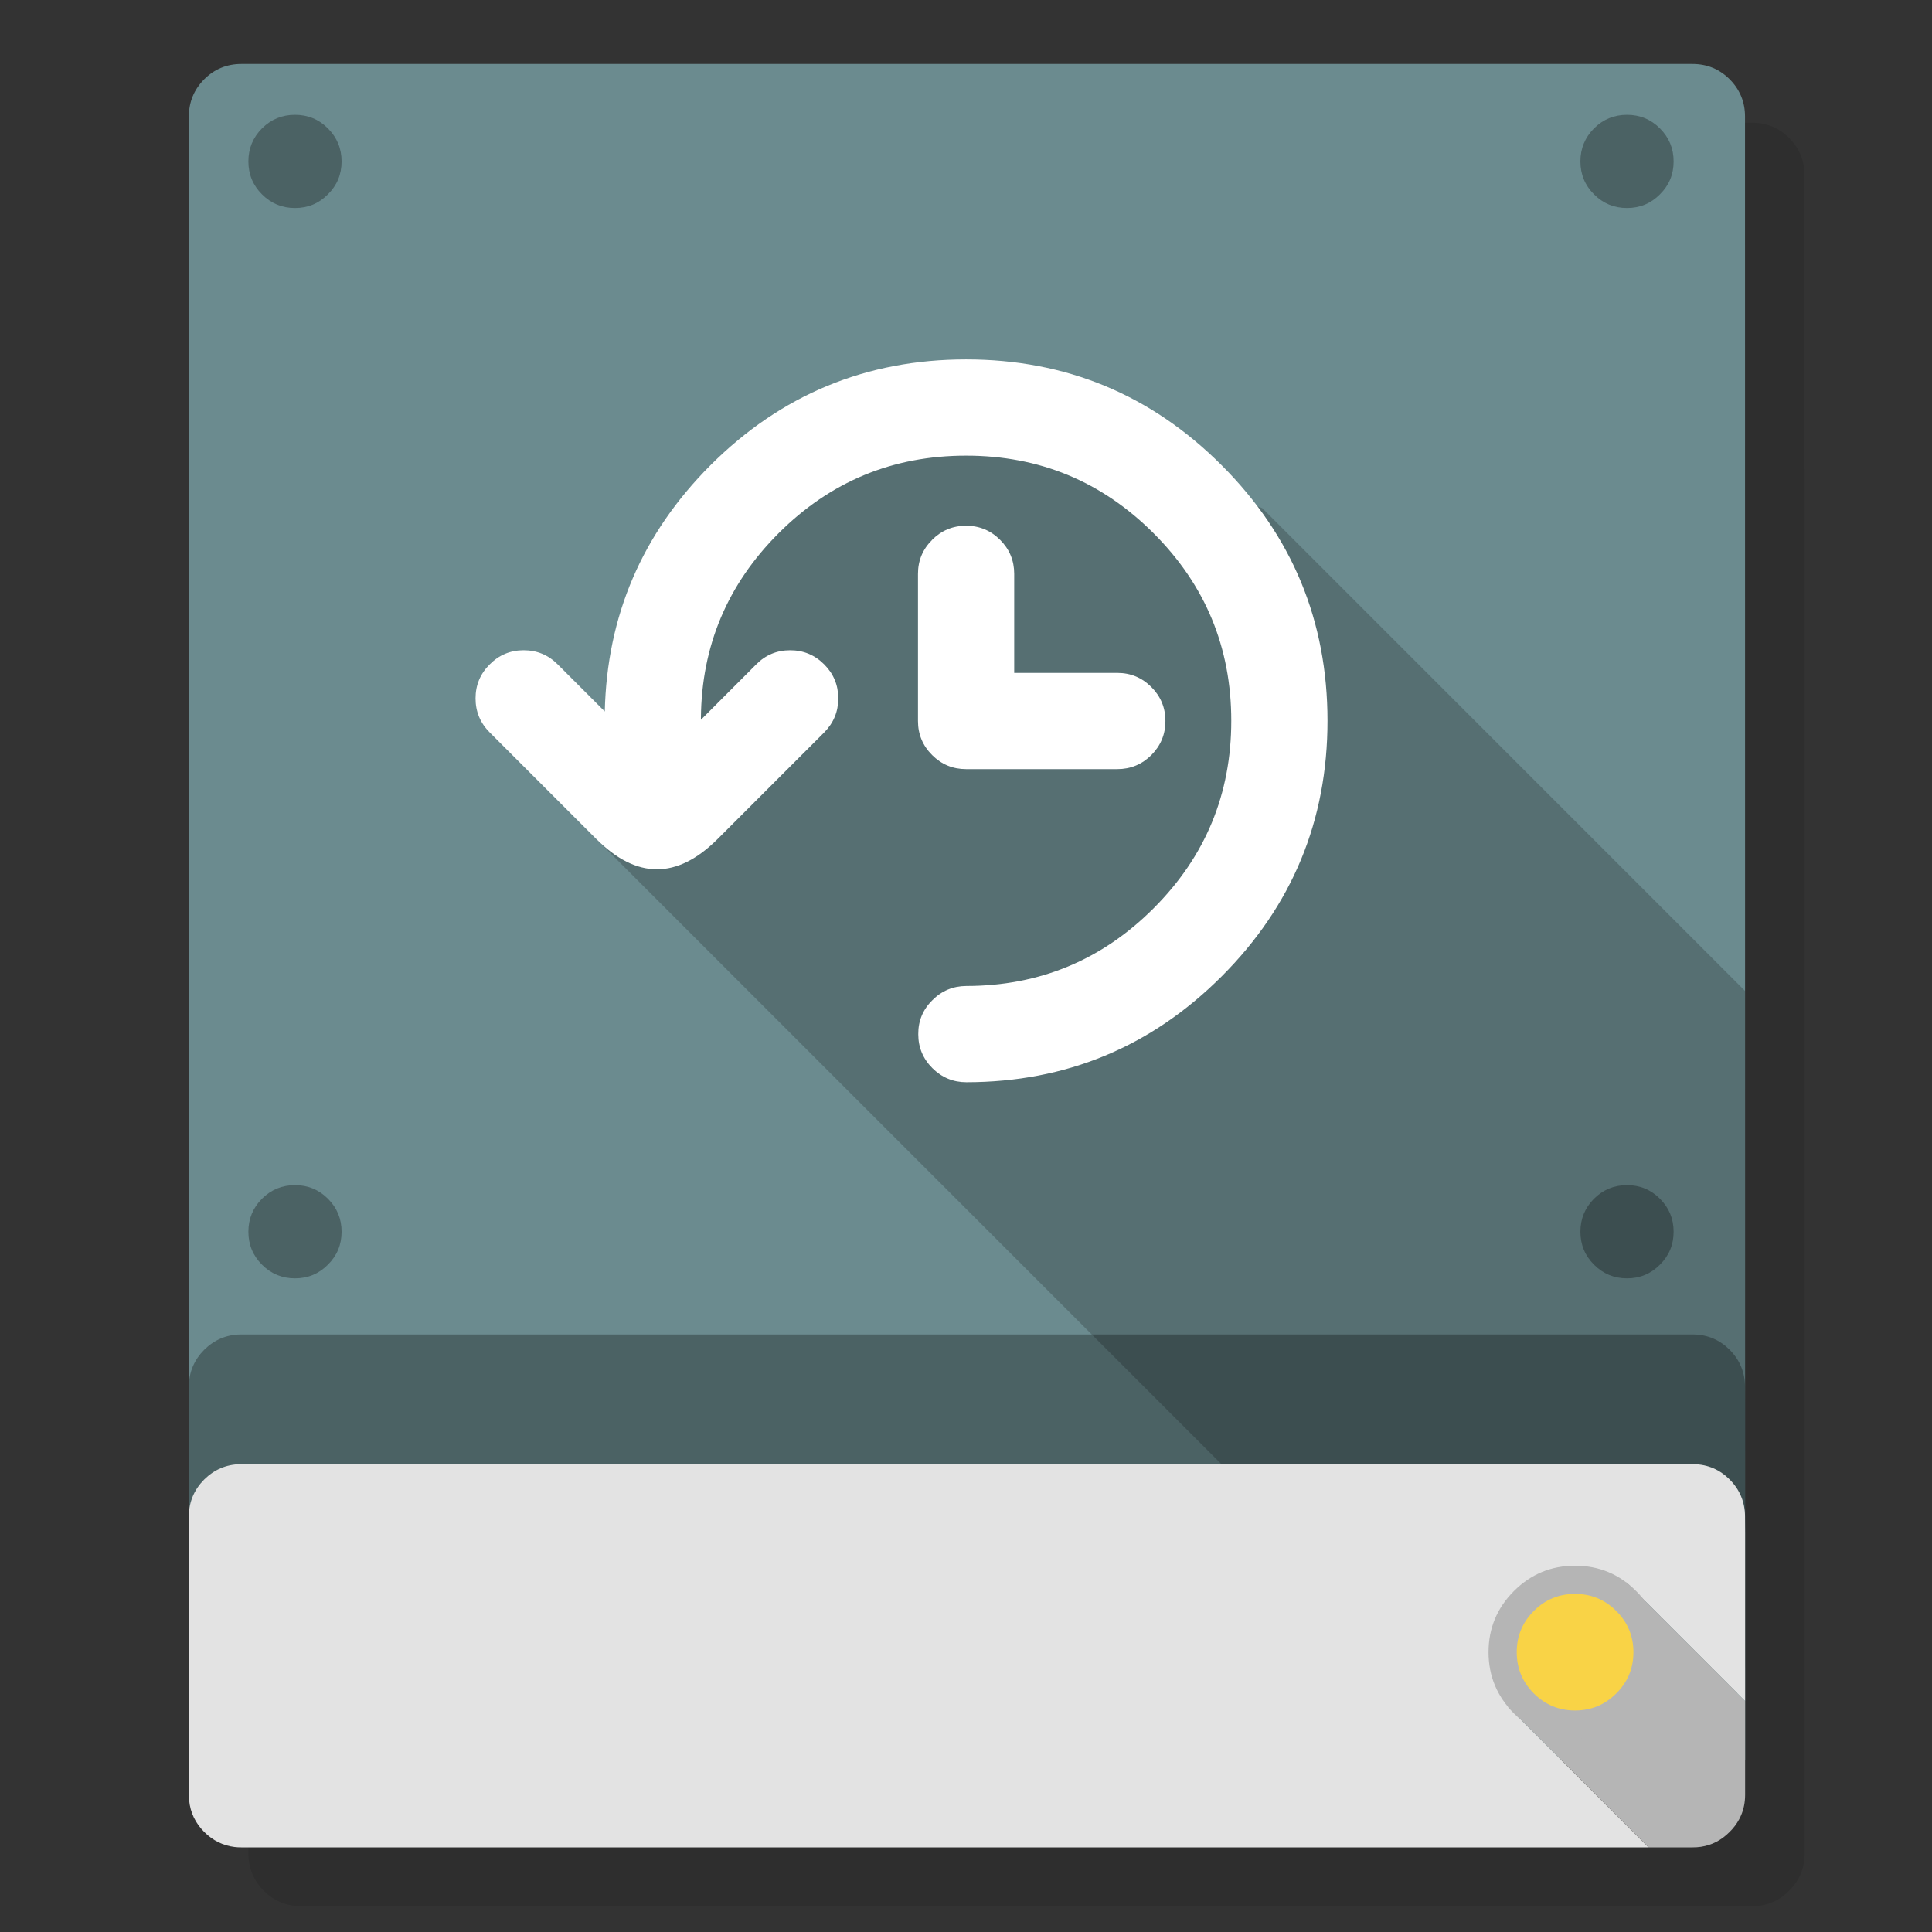 <?xml version="1.0" encoding="utf-8"?>
<!-- Generator: flash2svg, http://dissentgraphics.com/tools/flash2svg -->
<svg xmlns:xlink="http://www.w3.org/1999/xlink" id="DRIVE-TimeMachine" image-rendering="optimizeSpeed" baseProfile="basic" version="1.1" style="background-color:#ffffff" x="0px" y="0px" width="1024px" height="1024px" viewBox="0 0 1024 1024" enable-background="new 0 0 1024 1024" xmlns="http://www.w3.org/2000/svg">
  <rect x="0" y="0" width="1024" height="1024" fill="#333333" stroke="none"/>
  <defs transform="matrix(1 0 0 1 0 0) "/>
  <g id="Calque.__203">
    <g id="shape">
      <path id="path" fill="#000000" fill-opacity="0.098" d="M956.45,92.9 C956.45,85.25 953.75,78.65 948.35,73.2 Q940.2,65.05 928.6,65.05 L844.95,65.05 789.85,65.05 399.7,65.05 218.3,65.05 177.8,65.05 159.5,65.05 C151.8,65.05 145.2,67.75 139.75,73.2 134.35,78.65 131.65,85.25 131.65,92.9 L131.65,842.4 131.65,879.15 131.65,946.5 131.65,983.25 C131.7,984 131.75,984.7 131.8,985.45 132.45,991.85 135.1,997.4 139.75,1002.1 144.35,1006.7 149.75,1009.35 155.9,1010.1 157.05,1010.25 158.25,1010.3 159.5,1010.3 L928.65,1010.3 C930.15,1010.3 931.6,1010.2 933.05,1010 938.9,1009.15 943.95,1006.5 948.3,1002.1 950.35,1000.05 952.05,997.85 953.3,995.5 954.95,992.45 956,989.1 956.35,985.45 956.45,984.5 956.5,983.5 956.5,982.45 L956.45,107.35 956.45,101.6 956.45,92.9z"/>
    </g>
  </g>
  <g id="Calque.__204">
    <g id="shape2">
      <path id="path1" fill="#6B8B8F" fill-opacity="1" d="M916.8,42.05 C911.35,36.6 904.75,33.9 897.05,33.9 L813.4,33.9 758.3,33.9 368.15,33.9 186.75,33.9 146.25,33.9 127.95,33.9 C120.25,33.9 113.65,36.6 108.2,42.05 102.8,47.5 100.1,54.1 100.1,61.75 L100.1,932.85 924.95,932.85 924.95,928.85 924.9,76.2 924.9,70.45 924.9,61.75 C924.9,54.1 922.2,47.5 916.8,42.05z"/>
    </g>
  </g>
  <g id="Calque.__205">
    <g id="shape4">
      <path id="path2" fill="#000000" fill-opacity="0.2" d="M924.925,525.225 L669,269.3 553.6,225.775 394.1,244.5 316,444.65 671.9,800.55 924.95,800.5 924.925,525.225z"/>
    </g>
  </g>
  <g id="Calque.__206">
    <g id="shape6">
      <path id="path3" fill="#000000" fill-opacity="0.298" d="M924.9,735.15 C924.9,727.5 922.2,720.9 916.8,715.45 911.55,710.2 905.2,707.45 897.8,707.3 L127.25,707.3 C119.85,707.45 113.5,710.2 108.2,715.45 102.95,720.75 100.25,727.1 100.1,734.45 L100.1,883.35 C100.15,884.1 100.2,884.8 100.25,885.55 Q101.2,895.15 108.2,902.2 C112.8,906.8 118.2,909.45 124.35,910.2 125.55,910.35 126.75,910.4 127.95,910.4 L897.1,910.4 C898.65,910.4 900.15,910.3 901.5,910.1 907.45,909.2 912.45,906.55 916.75,902.2 918.85,900.15 920.5,897.9 921.75,895.6 923.45,892.45 924.45,889.15 924.8,885.55 924.9,884.6 924.95,883.6 924.95,882.55 L924.95,743.85 924.9,735.15z"/>
    </g>
  </g>
  <g id="Calque.__207">
    <g id="shape8">
      <path id="path4" fill="#E3E3E3" fill-opacity="1" d="M916.8,784.2 C911.55,778.95 905.2,776.2 897.8,776.05 L127.25,776.05 C119.85,776.2 113.5,778.95 108.2,784.2 102.95,789.5 100.25,795.85 100.1,803.2 L100.1,952.075 L100.1,952.1 C100.15,952.85 100.2,953.55 100.25,954.3 Q101.2,963.9 108.2,970.95 C112.8,975.55 118.2,978.2 124.35,978.95 125.55,979.1 126.75,979.15 127.95,979.15 L873.75,979.15 799.4,904.8 862.05,838.75 924.95,901.65 924.95,812.6 924.9,803.9 C924.9,796.25 922.2,789.65 916.8,784.2z"/>
      <path id="path5" fill="#B5B5B5" fill-opacity="1" d="M897.1,979.15 C898.65,979.15 900.15,979.05 901.5,978.85 907.45,977.95 912.45,975.3 916.75,970.95 918.85,968.9 920.5,966.65 921.75,964.35 923.45,961.2 924.45,957.9 924.8,954.3 924.9,953.35 924.95,952.35 924.95,951.3 L924.95,901.65 862.05,838.75 799.4,904.8 873.75,979.15 897.1,979.15z"/>
    </g>
  </g>
  <g id="Calque.__208">
    <g id="shape12">
      <path id="path6" fill="#B5B5B5" fill-opacity="1" d="M880.65,875.7 C880.65,863 876.15,852.2 867.2,843.3 858.3,834.35 847.5,829.85 834.8,829.85 Q815.85,829.85 802.4,843.3 C793.5,852.2 788.95,863 788.95,875.7 788.95,888.35 793.5,899.15 802.4,908.1 811.35,917 822.15,921.55 834.8,921.55 847.5,921.55 858.3,917 867.2,908.1 876.15,899.15 880.65,888.35 880.65,875.7z"/>
    </g>
  </g>
  <g id="Calque.__209">
    <g id="shape14">
      <path id="path7" fill="#F9D346" fill-opacity="1" d="M834.8,844.8 C826.3,844.8 818.95,847.8 812.95,853.85 806.95,859.85 803.9,867.15 803.9,875.7 803.9,884.25 806.95,891.55 812.95,897.55 818.95,903.55 826.3,906.6 834.8,906.6 843.35,906.6 850.65,903.55 856.65,897.55 862.7,891.55 865.75,884.25 865.75,875.7 865.75,867.15 862.7,859.85 856.65,853.85 Q847.6,844.8 834.8,844.8z"/>
    </g>
  </g>
  <g id="Calque.__210">
    <g id="shape16">
      <path id="path8" fill="#000000" fill-opacity="0.298" d="M844.85,68.05 C840.05,72.9 837.65,78.7 837.65,85.55 837.65,92.4 840.05,98.2 844.85,103 849.7,107.85 855.5,110.25 862.35,110.25 869.2,110.25 875,107.85 879.8,103 884.65,98.2 887.05,92.4 887.05,85.55 887.05,78.7 884.65,72.9 879.8,68.05 875,63.25 869.2,60.85 862.35,60.85 855.5,60.85 849.7,63.25 844.85,68.05z M879.8,635.35 C875,630.55 869.2,628.15 862.35,628.15 855.5,628.15 849.7,630.55 844.85,635.35 840.05,640.2 837.65,646 837.65,652.85 837.65,659.7 840.05,665.5 844.85,670.3 849.7,675.15 855.5,677.55 862.35,677.55 869.2,677.55 875,675.15 879.8,670.3 884.65,665.5 887.05,659.7 887.05,652.85 887.05,646 884.65,640.2 879.8,635.35z M181.05,85.55 Q181.05,75.3 173.8,68.05 C169,63.25 163.2,60.85 156.35,60.85 149.5,60.85 143.7,63.25 138.85,68.05 134.05,72.9 131.65,78.7 131.65,85.55 131.65,92.4 134.05,98.2 138.85,103 143.7,107.85 149.5,110.25 156.35,110.25 163.2,110.25 169,107.85 173.8,103 178.65,98.2 181.05,92.4 181.05,85.55z M156.35,628.15 C149.5,628.15 143.7,630.55 138.85,635.35 134.05,640.2 131.65,646 131.65,652.85 131.65,659.7 134.05,665.5 138.85,670.3 143.7,675.15 149.5,677.55 156.35,677.55 163.2,677.55 169,675.15 173.8,670.3 178.65,665.5 181.05,659.7 181.05,652.85 181.05,646 178.65,640.2 173.8,635.35 169,630.55 163.2,628.15 156.35,628.15z"/>
    </g>
  </g>
  <g id="Calque.__211">
    <g id="shape24">
      <path id="path15" fill="#FFFFFF" fill-opacity="1" d="M512.05,278.65 Q501.49,278.653 494.025,286.125 L494.05,286.15 C489.05,291.1 486.55,297.1 486.55,304.15 L486.55,382.15 C486.55,389.2 489.05,395.2 494.05,400.2 499,405.15 505,407.65 512.05,407.65 L592.2,407.65 C599.25,407.65 605.25,405.15 610.25,400.2 615.2,395.2 617.7,389.2 617.7,382.15 617.7,375.1 615.2,369.1 610.25,364.15 605.25,359.15 599.25,356.65 592.2,356.65 L537.55,356.65 537.55,304.15 C537.55,297.1 535.05,291.1 530.1,286.15 525.1,281.15 519.1,278.65 512.05,278.65z"/>
    </g>
  </g>
  <g id="Calque.__212">
    <g id="shape26">
      <path id="path16" fill="#FFFFFF" fill-opacity="1" d="M376.6,246.55 L376.55,246.6 C340.35,282.85 321.7,326.35 320.55,377.1 L295.6,352.15 C290.6,347.15 284.6,344.65 277.55,344.65 270.5,344.65 264.5,347.15 259.55,352.15 254.55,357.1 252.05,363.1 252.05,370.15 252.05,377.2 254.55,383.2 259.55,388.2 L316,444.65 C337.45,466.1 358.85,466.1 380.3,444.75 L436.85,388.2 C441.8,383.2 444.3,377.2 444.3,370.15 444.3,363.1 441.8,357.1 436.85,352.15 431.85,347.15 425.85,344.65 418.8,344.65 411.75,344.65 405.75,347.15 400.8,352.15 L371.5,381.5 C371.5,381.15 371.5,380.75 371.5,380.4 371.85,342.3 385.6,309.7 412.65,282.65 440.1,255.2 473.25,241.5 512.05,241.5 550.9,241.5 584,255.2 611.45,282.65 638.9,310.1 652.6,343.2 652.6,382.05 652.6,420.85 638.9,453.95 611.45,481.4 L611.4,481.45 C584,508.85 550.9,522.55 512.15,522.6 505.1,522.65 499.1,525.15 494.15,530.15 489.15,535.1 486.65,541.1 486.7,548.15 486.7,555.15 489.2,561.15 494.2,566.15 499.2,571.1 505.2,573.6 512.2,573.6 565.05,573.55 610.15,554.85 647.5,517.5 684.9,480.1 703.6,434.95 703.6,382.05 703.6,329.15 684.9,284 647.5,246.6 610.1,209.2 564.95,190.5 512.05,190.5 459.15,190.5 414,209.2 376.6,246.55z"/>
    </g>
  </g>
</svg>